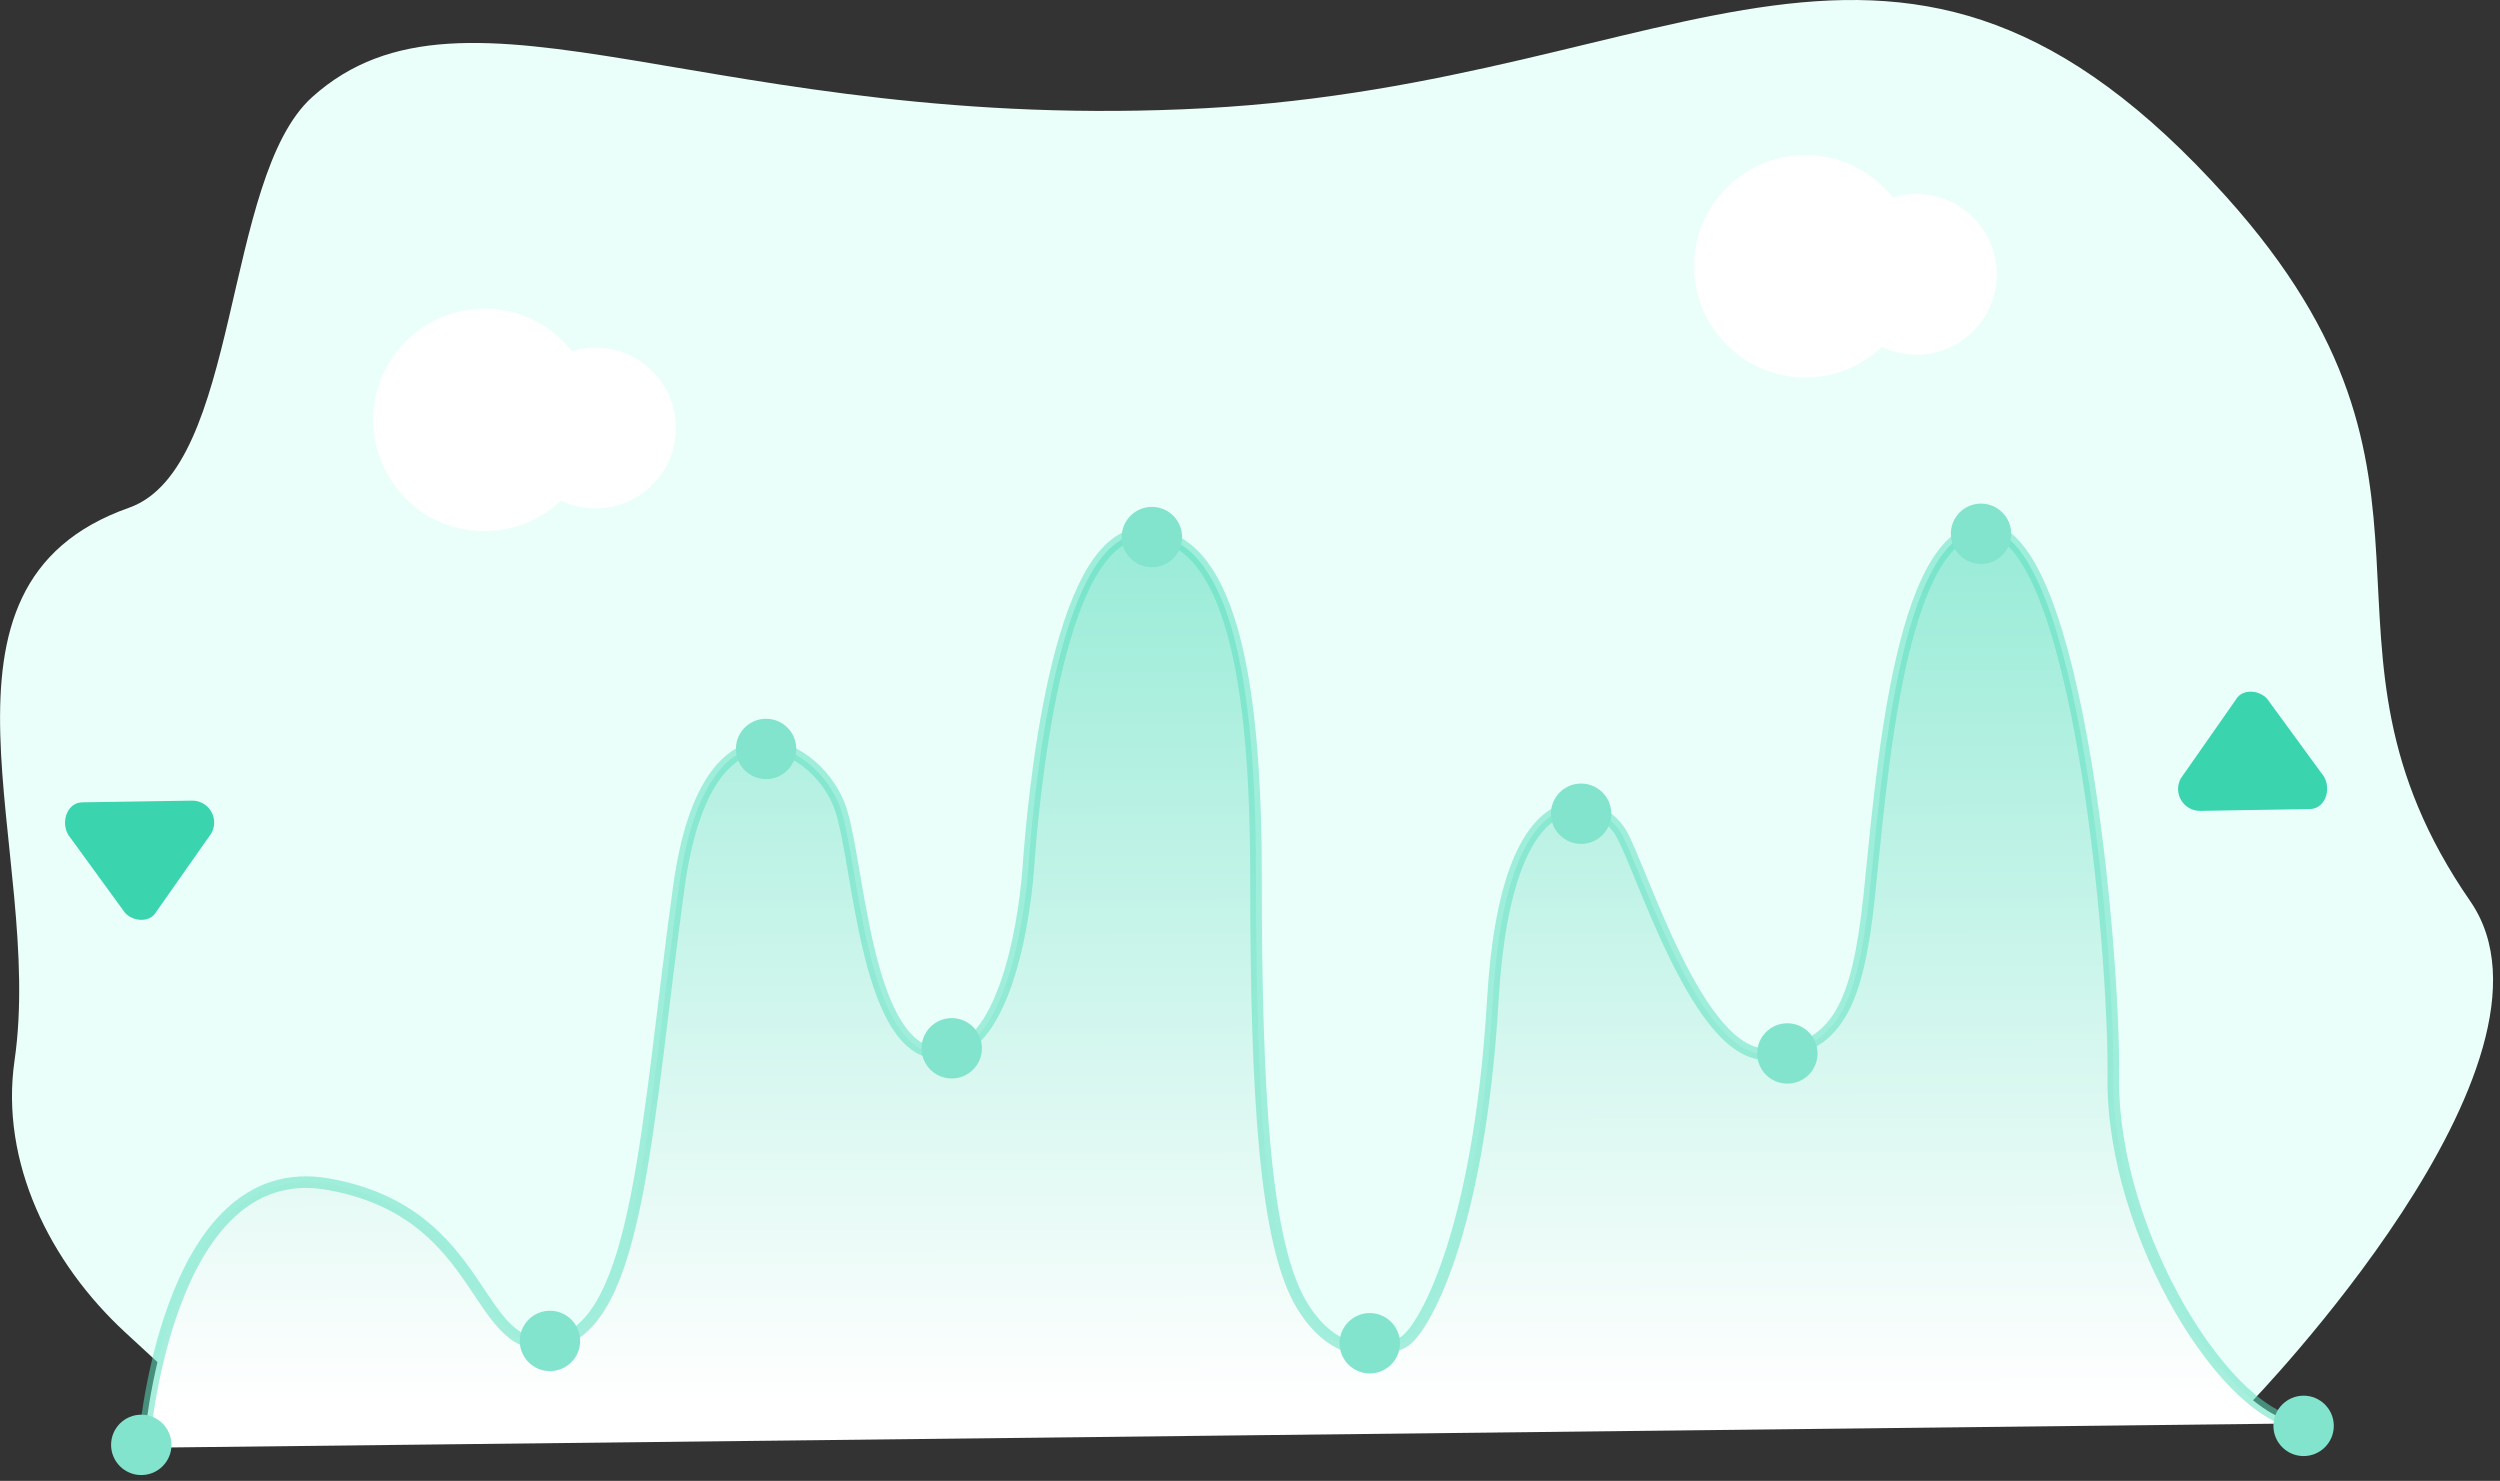<svg width="287" height="170" viewBox="0 0 287 170" fill="none" xmlns="http://www.w3.org/2000/svg">
<rect x="0" y="0" width="287" height="170" fill="#333333" stroke="none"/>
<g clip-path="url(#clip0_314:35)">
<path d="M14.381 152.962C5.711 144.963 -0.016 133.398 1.672 121.72C5.154 97.725 -10.56 67.235 14.818 58.285C27.648 53.752 25.528 20.425 35.838 11.147C53.619 -4.85 82.096 15.448 138.394 12.422C193.508 9.457 217.874 -19.415 255.597 22.612C285.018 55.389 262.772 73.329 283.592 103.467C296.333 121.92 258.327 161.093 258.327 161.093L23.086 160.992L14.381 152.962Z" fill="#EBFFFA"/>
<path d="M16.477 166.202C16.477 166.202 18.877 132.608 37.673 135.941C56.358 139.252 54.203 156.204 63.801 154.071C73.4 151.938 74.181 129.065 77.932 101.814C81.187 78.168 94.147 85.41 96.563 93.035C98.594 99.428 99.394 119.544 107.126 120.877C114.858 122.21 117.524 107.013 118.057 99.548C118.591 92.083 121.257 61.689 130.988 61.289C140.186 60.91 144.185 74.487 144.185 100.348C144.185 126.21 145.252 143.006 149.518 149.938C153.784 156.87 159.382 155.004 161.115 154.071C163.272 152.908 169.78 141.94 171.38 114.745C172.98 87.55 183.644 91.55 186.044 95.549C188.443 99.548 194.975 121.544 202.974 121.011C210.972 120.477 213.238 115.278 214.571 103.014C215.905 90.75 217.88 60.383 228.035 60.756C238.556 61.142 242.785 109.178 242.606 123.618C242.379 141.836 256.03 163.402 264.562 163.402" fill="url(#paint0_linear_314:35)"/>
<path d="M16.477 166.202C16.477 166.202 18.877 132.608 37.673 135.941C56.358 139.252 54.203 156.204 63.801 154.071C73.4 151.938 74.181 129.065 77.932 101.814C81.187 78.168 94.147 85.41 96.563 93.035C98.594 99.428 99.394 119.544 107.126 120.877C114.858 122.21 117.524 107.013 118.057 99.548C118.591 92.083 121.257 61.689 130.988 61.289C140.186 60.91 144.185 74.487 144.185 100.348C144.185 126.21 145.252 143.006 149.518 149.938C153.784 156.87 159.382 155.004 161.115 154.071C163.272 152.908 169.78 141.94 171.38 114.745C172.98 87.55 183.644 91.55 186.044 95.549C188.443 99.548 194.975 121.544 202.974 121.011C210.972 120.477 213.238 115.278 214.571 103.014C215.905 90.75 217.88 60.383 228.035 60.756C238.556 61.142 242.785 109.178 242.606 123.618C242.379 141.836 256.03 163.402 264.562 163.402" stroke="#5BDEBE" stroke-opacity="0.53" stroke-width="1.333" stroke-miterlimit="10"/>
<path d="M63.135 157.403C65.049 157.403 66.601 155.851 66.601 153.937C66.601 152.023 65.049 150.471 63.135 150.471C61.221 150.471 59.669 152.023 59.669 153.937C59.669 155.851 61.221 157.403 63.135 157.403Z" fill="#83E4CD"/>
<path d="M16.219 169.337C18.133 169.337 19.685 167.785 19.685 165.871C19.685 163.957 18.133 162.405 16.219 162.405C14.305 162.405 12.753 163.957 12.753 165.871C12.753 167.785 14.305 169.337 16.219 169.337Z" fill="#83E4CD"/>
<path d="M109.259 123.81C111.173 123.81 112.725 122.258 112.725 120.344C112.725 118.43 111.173 116.878 109.259 116.878C107.345 116.878 105.793 118.43 105.793 120.344C105.793 122.258 107.345 123.81 109.259 123.81Z" fill="#83E4CD"/>
<path d="M87.945 89.444C89.86 89.444 91.411 87.892 91.411 85.978C91.411 84.064 89.86 82.512 87.945 82.512C86.031 82.512 84.48 84.064 84.48 85.978C84.48 87.892 86.031 89.444 87.945 89.444Z" fill="#83E4CD"/>
<path d="M132.238 65.12C134.153 65.12 135.704 63.569 135.704 61.654C135.704 59.74 134.153 58.188 132.238 58.188C130.324 58.188 128.772 59.74 128.772 61.654C128.772 63.569 130.324 65.12 132.238 65.12Z" fill="#83E4CD"/>
<path d="M181.511 96.882C183.425 96.882 184.977 95.33 184.977 93.416C184.977 91.502 183.425 89.95 181.511 89.95C179.597 89.95 178.045 91.502 178.045 93.416C178.045 95.33 179.597 96.882 181.511 96.882Z" fill="#83E4CD"/>
<path d="M205.187 124.402C207.101 124.402 208.653 122.85 208.653 120.936C208.653 119.022 207.101 117.47 205.187 117.47C203.272 117.47 201.721 119.022 201.721 120.936C201.721 122.85 203.272 124.402 205.187 124.402Z" fill="#83E4CD"/>
<path d="M227.419 64.745C229.333 64.745 230.885 63.193 230.885 61.279C230.885 59.364 229.333 57.812 227.419 57.812C225.505 57.812 223.953 59.364 223.953 61.279C223.953 63.193 225.505 64.745 227.419 64.745Z" fill="#83E4CD"/>
<path d="M264.454 167.156C266.368 167.156 267.92 165.604 267.92 163.69C267.92 161.776 266.368 160.224 264.454 160.224C262.54 160.224 260.988 161.776 260.988 163.69C260.988 165.604 262.54 167.156 264.454 167.156Z" fill="#83E4CD"/>
<path d="M157.249 157.67C159.163 157.67 160.715 156.118 160.715 154.204C160.715 152.29 159.163 150.738 157.249 150.738C155.335 150.738 153.783 152.29 153.783 154.204C153.783 156.118 155.335 157.67 157.249 157.67Z" fill="#83E4CD"/>
<path d="M55.616 60.969C62.665 60.969 68.379 55.255 68.379 48.207C68.379 41.158 62.665 35.444 55.616 35.444C48.568 35.444 42.853 41.158 42.853 48.207C42.853 55.255 48.568 60.969 55.616 60.969Z" fill="white"/>
<path d="M68.366 58.356C73.458 58.356 77.585 54.229 77.585 49.137C77.585 44.045 73.458 39.917 68.366 39.917C63.274 39.917 59.147 44.045 59.147 49.137C59.147 54.229 63.274 58.356 68.366 58.356Z" fill="white"/>
<path d="M207.255 43.33C214.304 43.33 220.018 37.616 220.018 30.567C220.018 23.519 214.304 17.805 207.255 17.805C200.206 17.805 194.492 23.519 194.492 30.567C194.492 37.616 200.206 43.33 207.255 43.33Z" fill="white"/>
<path d="M220.005 40.717C225.096 40.717 229.224 36.59 229.224 31.498C229.224 26.406 225.096 22.278 220.005 22.278C214.913 22.278 210.785 26.406 210.785 31.498C210.785 36.59 214.913 40.717 220.005 40.717Z" fill="white"/>
<path d="M250.359 89.356L256.696 80.291C257.392 79.067 259.325 79.174 260.266 80.222L266.497 88.753C267.782 90.182 267.102 92.846 265.183 92.878L252.582 93.088C252.143 93.093 251.709 92.983 251.325 92.768C250.941 92.552 250.621 92.24 250.396 91.862C250.171 91.484 250.049 91.054 250.042 90.614C250.036 90.174 250.145 89.74 250.359 89.356V89.356Z" fill="#3AD4AF"/>
<path d="M24.26 95.666L17.912 104.712C17.213 105.936 15.28 105.827 14.342 104.779L8.122 96.231C6.839 94.8 7.522 92.136 9.455 92.107L22.055 91.912C22.497 91.908 22.931 92.021 23.315 92.238C23.699 92.456 24.019 92.771 24.243 93.152C24.466 93.532 24.586 93.965 24.589 94.407C24.592 94.848 24.478 95.282 24.26 95.666V95.666Z" fill="#3AD4AF"/>
</g>
<defs>
<linearGradient id="paint0_linear_314:35" x1="140.514" y1="161.101" x2="140.373" y2="40.56" gradientUnits="userSpaceOnUse">
<stop stop-color="white"/>
<stop offset="1" stop-color="#83E7CF"/>
</linearGradient>
<clipPath id="clip0_314:35">
<rect width="286.2" height="169.337" fill="white"/>
</clipPath>
</defs>
</svg>
